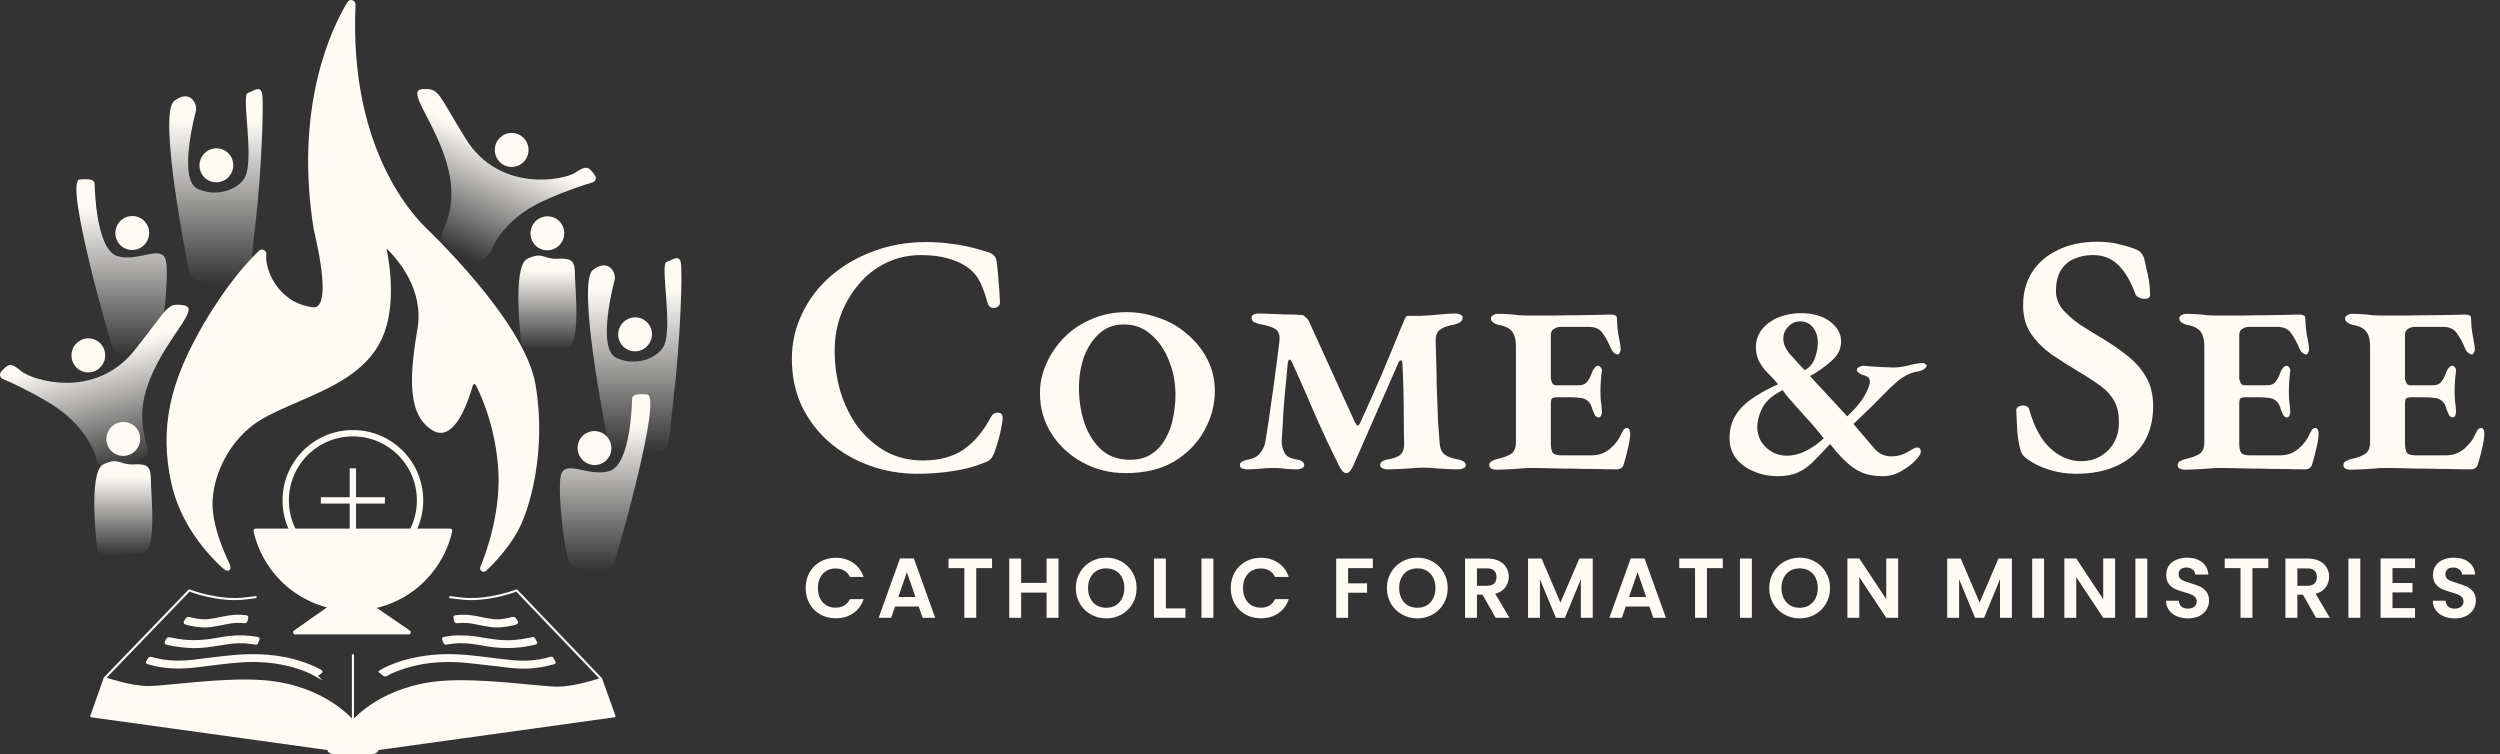 <svg width="1183" height="357" viewBox="0 0 1183 357" fill="none" xmlns="http://www.w3.org/2000/svg">
<rect x="0" y="0" width="1183" height="357" fill="#333333" stroke="none"/>
<path d="M433.983 224.196C426.21 224.196 418.707 222.902 411.474 220.315C404.35 217.727 398.034 214.062 392.529 209.318C387.023 204.574 382.651 198.861 379.413 192.176C376.282 185.492 374.717 178.053 374.717 169.859C374.717 162.205 376.336 155.035 379.575 148.351C382.813 141.559 387.293 135.683 393.015 130.724C398.844 125.657 405.591 121.722 413.256 118.919C420.92 116.008 429.233 114.552 438.193 114.552C442.187 114.552 445.749 114.768 448.88 115.199C452.011 115.523 455.033 116.008 457.948 116.655C460.863 117.302 463.993 118.164 467.34 119.242C468.743 119.673 469.769 120.266 470.416 121.021C471.172 121.776 471.604 122.908 471.712 124.417C472.036 127.22 472.305 130.131 472.521 133.15C472.845 136.168 473.061 139.511 473.169 143.176C473.169 144.146 472.737 144.847 471.874 145.278C471.118 145.71 470.254 145.818 469.283 145.602C468.311 145.278 467.663 144.524 467.34 143.338C466.368 139.78 465.235 136.6 463.939 133.797C462.644 130.994 460.755 128.676 458.272 126.843C455.789 124.902 452.604 123.393 448.718 122.315C444.94 121.237 440.676 120.698 435.926 120.698C429.88 120.698 424.321 121.937 419.247 124.417C414.173 126.897 409.855 130.293 406.293 134.605C402.73 138.81 399.924 143.607 397.872 148.998C395.929 154.388 394.958 159.995 394.958 165.816C394.958 172.609 395.875 179.131 397.711 185.384C399.654 191.637 402.406 197.189 405.969 202.041C409.639 206.892 414.065 210.774 419.247 213.685C424.429 216.488 430.258 217.889 436.735 217.889C444.508 217.889 450.931 216.164 456.005 212.714C461.078 209.156 465.343 204.089 468.797 197.513C469.553 196.004 470.686 195.249 472.197 195.249C473.709 195.249 474.464 196.111 474.464 197.836C474.464 198.914 474.249 200.424 473.817 202.364C473.493 204.197 473.007 206.246 472.359 208.51C471.712 210.666 471.064 212.66 470.416 214.493C469.769 215.895 469.175 216.865 468.635 217.404C468.095 217.943 467.07 218.482 465.559 219.021C461.456 220.746 456.598 222.04 450.985 222.902C445.479 223.765 439.812 224.196 433.983 224.196ZM532.591 223.873C525.25 223.873 518.503 222.202 512.35 218.859C506.197 215.517 501.285 210.989 497.614 205.275C493.944 199.561 492.109 193.147 492.109 186.031C492.109 181.18 493.134 176.49 495.185 171.962C497.236 167.326 500.097 163.175 503.768 159.51C507.438 155.844 511.756 152.987 516.722 150.939C521.688 148.782 527.085 147.704 532.915 147.704C538.312 147.704 543.494 148.621 548.46 150.453C553.534 152.178 558.014 154.766 561.9 158.216C565.894 161.558 569.025 165.493 571.292 170.021C573.667 174.549 574.854 179.562 574.854 185.061C574.854 191.637 573.181 197.89 569.834 203.82C566.596 209.749 561.846 214.601 555.585 218.374C549.431 222.04 541.767 223.873 532.591 223.873ZM534.696 217.566C538.798 217.566 542.199 216.649 544.897 214.817C547.704 212.984 549.917 210.558 551.536 207.539C553.264 204.521 554.451 201.232 555.099 197.675C555.855 194.009 556.232 190.397 556.232 186.84C556.232 181.126 555.207 175.735 553.156 170.668C551.213 165.601 548.406 161.504 544.735 158.377C541.173 155.143 536.855 153.526 531.781 153.526C527.247 153.526 523.415 154.928 520.284 157.731C517.154 160.534 514.725 164.199 512.997 168.727C511.378 173.255 510.569 178.161 510.569 183.444C510.569 189.697 511.486 195.411 513.321 200.585C515.157 205.76 517.855 209.911 521.418 213.038C524.98 216.056 529.406 217.566 534.696 217.566ZM637.076 223.873C635.888 223.873 634.755 222.741 633.675 220.477C629.681 212.499 625.957 204.574 622.502 196.704C619.156 188.834 615.485 180.479 611.491 171.638C610.951 170.56 610.52 170.075 610.196 170.183C609.872 170.183 609.602 170.668 609.386 171.638C609.17 174.334 608.846 177.783 608.414 181.988C607.983 186.085 607.605 190.505 607.281 195.249C607.065 199.885 606.795 204.359 606.471 208.671C606.471 210.504 606.903 212.337 607.767 214.17C608.63 215.895 610.52 216.973 613.434 217.404C614.406 217.512 615.269 217.781 616.025 218.213C616.781 218.644 617.159 219.291 617.159 220.153C617.159 220.8 616.781 221.285 616.025 221.609C615.377 221.932 614.73 222.094 614.082 222.094C612.031 222.094 610.466 222.04 609.386 221.932C608.307 221.824 607.335 221.716 606.471 221.609C605.716 221.501 604.582 221.447 603.071 221.447C601.452 221.447 599.94 221.501 598.537 221.609C597.133 221.716 595.73 221.824 594.327 221.932C592.923 222.04 591.412 222.094 589.793 222.094C589.145 222.094 588.443 221.932 587.688 221.609C587.04 221.285 586.716 220.8 586.716 220.153C586.716 219.291 587.094 218.698 587.85 218.374C588.713 217.943 589.523 217.674 590.278 217.566C592.869 217.134 594.866 216.11 596.27 214.493C597.673 212.768 598.537 210.774 598.861 208.51C599.293 206.03 599.778 202.957 600.318 199.292C600.858 195.626 601.398 191.799 601.937 187.81C602.585 183.713 603.125 179.778 603.557 176.005C604.096 172.231 604.528 168.889 604.852 165.978C605.284 163.067 605.5 161.019 605.5 159.833C605.5 157.785 604.69 156.329 603.071 155.467C601.559 154.604 599.239 153.903 596.108 153.364C595.136 153.149 594.219 152.825 593.355 152.394C592.599 151.855 592.222 151.208 592.222 150.453C592.222 149.699 592.545 149.16 593.193 148.836C593.949 148.513 594.651 148.351 595.298 148.351C597.457 148.351 599.185 148.405 600.48 148.513C601.883 148.513 603.287 148.567 604.69 148.675C606.201 148.782 608.253 148.836 610.843 148.836C612.787 148.836 614.028 148.89 614.568 148.998C615.215 148.998 615.917 149.052 616.673 149.16C617.321 149.699 617.806 150.13 618.13 150.453C618.562 150.669 618.94 151.1 619.264 151.747L641.124 199.777C641.664 200.747 642.096 201.286 642.419 201.394C642.851 201.394 643.283 200.909 643.715 199.939C647.601 191.422 651.002 183.767 653.916 176.975C656.831 170.075 659.638 163.283 662.337 156.599C662.984 155.197 663.632 153.688 664.28 152.071C664.927 150.346 665.467 149.483 665.899 149.483H671.566C674.805 149.375 677.936 149.16 680.958 148.836C684.089 148.513 686.68 148.351 688.731 148.351C689.487 148.351 690.242 148.513 690.998 148.836C691.754 149.16 692.131 149.699 692.131 150.453C692.131 151.208 691.754 151.855 690.998 152.394C690.242 152.933 689.379 153.31 688.407 153.526C685.276 154.065 682.955 154.874 681.444 155.952C680.041 156.922 679.339 158.701 679.339 161.288C679.447 165.385 679.555 169.105 679.663 172.447C679.771 175.681 679.825 178.754 679.825 181.665C679.933 184.576 680.041 187.486 680.149 190.397C680.257 193.2 680.365 196.219 680.473 199.453C680.688 202.58 680.958 206.138 681.282 210.127C681.498 212.391 682.308 214.062 683.711 215.14C685.222 216.218 687.274 216.973 689.864 217.404C690.728 217.512 691.538 217.781 692.293 218.213C693.157 218.644 693.589 219.291 693.589 220.153C693.589 220.8 693.211 221.285 692.455 221.609C691.7 221.932 690.998 222.094 690.35 222.094C688.515 222.094 686.626 222.04 684.683 221.932C682.74 221.824 680.85 221.716 679.015 221.609C677.288 221.393 675.507 221.285 673.672 221.285C671.728 221.285 669.785 221.393 667.842 221.609C665.899 221.716 663.956 221.824 662.013 221.932C660.178 222.04 658.234 222.094 656.183 222.094C655.644 222.094 654.996 221.932 654.24 221.609C653.485 221.285 653.107 220.8 653.107 220.153C653.107 219.291 653.485 218.644 654.24 218.213C654.996 217.781 655.805 217.512 656.669 217.404C659.368 216.973 661.311 216.272 662.498 215.302C663.794 214.224 664.442 212.553 664.442 210.288C664.334 205.976 664.28 201.771 664.28 197.675C664.28 193.578 664.226 189.427 664.118 185.222C664.01 181.018 663.848 176.651 663.632 172.123C663.524 170.937 663.254 170.398 662.822 170.506C662.391 170.506 661.959 171.045 661.527 172.123L640.314 220.477C639.775 221.663 639.235 222.525 638.695 223.064C638.263 223.603 637.723 223.873 637.076 223.873ZM707.783 222.255C707.136 222.255 706.434 222.094 705.678 221.77C705.031 221.339 704.707 220.8 704.707 220.153C704.707 219.291 705.085 218.644 705.84 218.213C706.704 217.781 707.514 217.458 708.269 217.242C710.86 216.703 713.019 215.949 714.746 214.978C716.474 213.9 717.337 212.067 717.337 209.48V163.714C717.337 160.803 716.743 158.539 715.556 156.922C714.369 155.305 712.156 154.227 708.917 153.688C708.053 153.472 707.244 153.095 706.488 152.556C705.84 152.017 705.516 151.37 705.516 150.615C705.516 149.968 705.84 149.483 706.488 149.16C707.244 148.728 707.945 148.513 708.593 148.513C710.428 148.513 712.156 148.567 713.775 148.675C715.394 148.782 717.013 148.944 718.633 149.16C720.252 149.267 721.817 149.321 723.329 149.321C727.107 149.321 730.993 149.321 734.987 149.321C738.982 149.214 742.814 149.16 746.484 149.16C750.155 149.052 753.393 148.998 756.2 148.998C759.115 148.89 761.274 148.836 762.677 148.836C763.109 148.836 763.595 148.944 764.134 149.16C764.782 149.375 765.106 149.807 765.106 150.453C765.214 154.011 765.538 157.084 766.078 159.671C766.617 162.151 766.887 164.091 766.887 165.493C766.887 165.924 766.725 166.409 766.401 166.948C766.186 167.488 765.916 167.757 765.592 167.757C765.16 167.757 764.62 167.541 763.973 167.11C763.325 166.679 762.785 165.978 762.353 165.008C761.058 161.881 759.708 159.402 758.305 157.569C757.01 155.628 754.797 154.658 751.666 154.658H738.388C737.416 154.658 736.391 154.981 735.311 155.628C734.34 156.167 733.854 157.138 733.854 158.539V178.754C733.854 179.508 734.07 180.317 734.502 181.18C734.933 181.934 735.473 182.312 736.121 182.312H747.132C748.859 182.312 750.155 181.772 751.018 180.694C751.99 179.508 752.853 177.783 753.609 175.519C753.933 174.873 754.311 174.334 754.743 173.902C755.174 173.363 755.66 173.094 756.2 173.094C756.74 173.094 757.172 173.363 757.495 173.902C757.927 174.334 758.089 174.926 757.981 175.681C757.765 177.298 757.603 178.915 757.495 180.533C757.387 182.15 757.333 183.659 757.333 185.061C757.333 186.678 757.387 188.187 757.495 189.589C757.711 190.883 757.873 192.446 757.981 194.279C758.089 195.033 757.981 195.788 757.657 196.543C757.441 197.189 757.064 197.513 756.524 197.513C755.66 197.513 755.013 197.082 754.581 196.219C754.149 195.249 753.825 194.494 753.609 193.955C753.069 191.799 752.26 190.343 751.18 189.589C750.209 188.834 749.129 188.403 747.942 188.295C746.43 188.079 744.649 187.972 742.598 187.972C740.655 187.972 738.874 187.972 737.254 187.972C735.959 187.972 735.041 188.133 734.502 188.457C734.07 188.78 733.854 189.589 733.854 190.883V209.48C733.854 211.96 734.178 213.577 734.825 214.331C735.473 215.086 736.877 215.463 739.036 215.463H753.285C756.632 215.463 759.547 214.385 762.029 212.229C764.512 210.073 766.294 207.647 767.373 204.952C767.589 204.521 767.859 204.035 768.183 203.496C768.614 202.85 769.154 202.526 769.802 202.526C770.45 202.526 770.881 202.85 771.097 203.496C771.313 204.035 771.421 204.628 771.421 205.275C771.313 207.539 770.935 209.911 770.288 212.391C769.748 214.87 769.1 217.296 768.345 219.668C768.237 220.315 767.859 220.908 767.211 221.447C766.563 221.878 765.862 222.094 765.106 222.094C762.083 222.094 758.845 222.04 755.39 221.932C751.936 221.932 748.427 221.878 744.865 221.77C741.411 221.77 737.902 221.716 734.34 221.609C730.885 221.501 727.593 221.447 724.462 221.447C722.627 221.447 720.738 221.555 718.795 221.77C716.959 221.878 715.124 221.986 713.289 222.094C711.454 222.202 709.619 222.255 707.783 222.255ZM841.255 225.328C837.152 225.328 833.374 224.573 829.92 223.064C826.465 221.663 823.658 219.614 821.499 216.919C819.448 214.224 818.423 211.043 818.423 207.378C818.423 203.281 819.34 199.723 821.175 196.704C823.011 193.686 825.494 191.098 828.624 188.942C831.863 186.678 835.425 184.629 839.311 182.797L841.416 181.826L838.826 178.915C837.746 177.73 836.559 176.49 835.263 175.196C834.076 173.794 833.05 172.231 832.187 170.506C831.323 168.673 830.891 166.625 830.891 164.361C830.891 161.127 831.863 158.27 833.806 155.79C835.857 153.31 838.502 151.424 841.74 150.13C845.087 148.836 848.541 148.189 852.104 148.189C857.825 148.189 862.413 149.483 865.868 152.071C869.322 154.658 871.103 157.731 871.211 161.288C871.211 164.631 870.078 167.434 867.811 169.698C865.544 171.962 862.467 174.334 858.581 176.813L856.476 177.945L874.126 197.028L876.231 194.925C879.146 192.015 881.305 189.211 882.708 186.516C884.112 183.821 884.813 181.934 884.813 180.856C884.813 179.455 884.435 178.592 883.68 178.269C882.924 177.837 882.061 177.514 881.089 177.298C880.549 177.083 880.009 176.759 879.47 176.328C878.93 175.897 878.66 175.466 878.66 175.034C878.66 174.495 878.984 174.064 879.632 173.741C880.387 173.309 881.143 173.094 881.899 173.094C882.438 173.094 883.626 173.202 885.461 173.417C887.404 173.525 889.401 173.633 891.452 173.741C893.503 173.848 895.015 173.902 895.986 173.902C898.037 173.902 900.412 173.579 903.111 172.932C905.81 172.177 908.077 171.8 909.912 171.8C910.236 171.8 910.614 171.962 911.046 172.285C911.477 172.501 911.693 172.716 911.693 172.932C911.693 173.471 911.262 174.064 910.398 174.711C909.642 175.25 908.833 175.573 907.969 175.681C905.81 176.005 903.813 176.651 901.978 177.622C900.25 178.592 898.847 179.562 897.768 180.533C897.12 181.072 896.04 182.042 894.529 183.444C893.126 184.845 891.506 186.462 889.671 188.295C887.944 190.128 886.163 191.907 884.327 193.632C882.492 195.357 880.927 196.866 879.632 198.16C878.336 199.453 877.473 200.262 877.041 200.585L879.632 203.658C882.438 207 884.921 209.911 887.08 212.391C889.239 214.763 891.83 215.949 894.853 215.949C896.688 215.949 898.415 215.679 900.035 215.14C901.654 214.493 903.219 213.685 904.73 212.714C905.054 212.499 905.432 212.283 905.864 212.067C906.296 211.852 906.728 211.744 907.159 211.744C908.347 211.744 908.941 212.445 908.941 213.846C908.941 214.709 908.077 216.056 906.35 217.889C904.623 219.722 902.409 221.393 899.711 222.902C897.012 224.52 894.151 225.328 891.128 225.328C886.163 225.328 882.114 224.412 878.984 222.579C875.853 220.854 872.453 217.835 868.782 213.523L866.03 210.127L865.22 210.935C862.629 213.738 860.2 216.272 857.933 218.536C855.774 220.692 853.399 222.363 850.808 223.549C848.217 224.735 845.033 225.328 841.255 225.328ZM845.465 215.625C848.379 215.625 851.186 214.978 853.885 213.685C856.692 212.391 859.39 210.612 861.981 208.348L862.953 207.378L861.172 205.114C859.013 202.418 856.53 199.561 853.723 196.543C850.916 193.524 848.109 190.343 845.303 187.001L843.522 184.576L841.578 185.708C837.908 187.756 835.317 190.29 833.806 193.308C832.295 196.327 831.539 199.292 831.539 202.203C831.539 204.574 832.133 206.785 833.32 208.833C834.615 210.881 836.343 212.553 838.502 213.846C840.661 215.032 842.982 215.625 845.465 215.625ZM854.047 175.196L855.666 174.064C857.285 172.77 858.419 170.991 859.067 168.727C859.822 166.463 860.2 164.253 860.2 162.097C860.2 159.294 859.444 156.922 857.933 154.981C856.422 153.041 854.371 152.071 851.78 152.071C849.621 152.071 847.786 152.879 846.274 154.496C844.763 156.006 843.953 157.785 843.845 159.833C843.845 161.234 844.061 162.474 844.493 163.552C844.925 164.631 845.627 165.816 846.598 167.11C847.678 168.296 849.081 169.859 850.808 171.8L854.047 175.196ZM982.431 224.196C977.897 224.196 973.633 223.549 969.639 222.255C965.645 221.07 961.975 219.237 958.628 216.757C958.196 216.326 957.71 215.841 957.171 215.302C956.739 214.655 956.415 214.008 956.199 213.361C955.443 210.881 954.904 207.809 954.58 204.143C954.364 200.37 954.202 197.028 954.094 194.117C954.094 193.362 954.418 192.823 955.066 192.5C955.713 192.068 956.469 191.853 957.333 191.853C958.088 191.853 958.682 192.015 959.114 192.338C959.654 192.554 960.031 193.039 960.247 193.793C962.514 201.987 965.861 208.132 970.287 212.229C974.713 216.218 979.517 218.213 984.698 218.213C988.369 218.213 991.499 217.404 994.09 215.787C996.789 214.17 998.894 212.013 1000.41 209.318C1001.92 206.515 1002.67 203.389 1002.67 199.939C1002.67 195.842 1001.97 192.5 1000.57 189.912C999.164 187.325 997.113 185.007 994.414 182.958C991.715 180.91 988.369 178.7 984.375 176.328C980.057 173.741 975.792 171.045 971.582 168.242C967.48 165.439 964.08 162.151 961.381 158.377C958.682 154.604 957.333 149.968 957.333 144.47C957.333 138.648 958.682 133.527 961.381 129.107C964.188 124.579 968.236 121.021 973.525 118.434C978.815 115.738 985.184 114.391 992.633 114.391C996.519 114.391 1000.03 114.822 1003.16 115.684C1006.4 116.439 1008.99 117.248 1010.93 118.11C1011.9 118.434 1012.66 118.973 1013.2 119.727C1013.85 120.482 1014.33 121.398 1014.66 122.476C1015.19 124.74 1015.79 127.382 1016.44 130.401C1017.08 133.419 1017.41 136.492 1017.41 139.618C1017.41 140.804 1016.54 141.397 1014.82 141.397C1013.85 141.397 1012.93 141.182 1012.06 140.75C1011.2 140.319 1010.66 139.78 1010.45 139.133C1008.29 133.096 1005.59 128.514 1002.35 125.387C999.218 122.261 995.224 120.698 990.366 120.698C987.127 120.698 984.159 121.291 981.46 122.476C978.869 123.555 976.764 125.387 975.145 127.975C973.633 130.454 972.878 133.743 972.878 137.84C972.878 140.75 973.849 143.5 975.792 146.087C977.844 148.567 980.542 150.992 983.889 153.364C987.343 155.628 991.176 158 995.386 160.48C999.812 163.175 1003.81 165.978 1007.37 168.889C1010.93 171.8 1013.74 175.142 1015.79 178.915C1017.84 182.581 1018.87 187.001 1018.87 192.176C1018.87 198.968 1017.35 204.79 1014.33 209.642C1011.31 214.385 1007.04 217.997 1001.54 220.477C996.141 222.956 989.772 224.196 982.431 224.196ZM1033.54 222.255C1032.89 222.255 1032.19 222.094 1031.43 221.77C1030.78 221.339 1030.46 220.8 1030.46 220.153C1030.46 219.291 1030.84 218.644 1031.59 218.213C1032.46 217.781 1033.27 217.458 1034.02 217.242C1036.61 216.703 1038.77 215.949 1040.5 214.978C1042.23 213.9 1043.09 212.067 1043.09 209.48V163.714C1043.09 160.803 1042.5 158.539 1041.31 156.922C1040.12 155.305 1037.91 154.227 1034.67 153.688C1033.81 153.472 1033 153.095 1032.24 152.556C1031.59 152.017 1031.27 151.37 1031.27 150.615C1031.27 149.968 1031.59 149.483 1032.24 149.16C1033 148.728 1033.7 148.513 1034.35 148.513C1036.18 148.513 1037.91 148.567 1039.53 148.675C1041.15 148.782 1042.77 148.944 1044.39 149.16C1046.01 149.267 1047.57 149.321 1049.08 149.321C1052.86 149.321 1056.75 149.321 1060.74 149.321C1064.74 149.214 1068.57 149.16 1072.24 149.16C1075.91 149.052 1079.15 148.998 1081.95 148.998C1084.87 148.89 1087.03 148.836 1088.43 148.836C1088.86 148.836 1089.35 148.944 1089.89 149.16C1090.54 149.375 1090.86 149.807 1090.86 150.453C1090.97 154.011 1091.29 157.084 1091.83 159.671C1092.37 162.151 1092.64 164.091 1092.64 165.493C1092.64 165.924 1092.48 166.409 1092.16 166.948C1091.94 167.488 1091.67 167.757 1091.35 167.757C1090.91 167.757 1090.37 167.541 1089.73 167.11C1089.08 166.679 1088.54 165.978 1088.11 165.008C1086.81 161.881 1085.46 159.402 1084.06 157.569C1082.76 155.628 1080.55 154.658 1077.42 154.658H1064.14C1063.17 154.658 1062.14 154.981 1061.06 155.628C1060.09 156.167 1059.61 157.138 1059.61 158.539V178.754C1059.61 179.508 1059.82 180.317 1060.26 181.18C1060.69 181.934 1061.23 182.312 1061.87 182.312H1072.89C1074.61 182.312 1075.91 181.772 1076.77 180.694C1077.74 179.508 1078.61 177.783 1079.36 175.519C1079.69 174.873 1080.06 174.334 1080.5 173.902C1080.93 173.363 1081.41 173.094 1081.95 173.094C1082.49 173.094 1082.93 173.363 1083.25 173.902C1083.68 174.334 1083.84 174.926 1083.73 175.681C1083.52 177.298 1083.36 178.915 1083.25 180.533C1083.14 182.15 1083.09 183.659 1083.09 185.061C1083.09 186.678 1083.14 188.187 1083.25 189.589C1083.46 190.883 1083.63 192.446 1083.73 194.279C1083.84 195.033 1083.73 195.788 1083.41 196.543C1083.2 197.189 1082.82 197.513 1082.28 197.513C1081.41 197.513 1080.77 197.082 1080.33 196.219C1079.9 195.249 1079.58 194.494 1079.36 193.955C1078.82 191.799 1078.01 190.343 1076.93 189.589C1075.96 188.834 1074.88 188.403 1073.7 188.295C1072.18 188.079 1070.4 187.972 1068.35 187.972C1066.41 187.972 1064.63 187.972 1063.01 187.972C1061.71 187.972 1060.79 188.133 1060.26 188.457C1059.82 188.78 1059.61 189.589 1059.61 190.883V209.48C1059.61 211.96 1059.93 213.577 1060.58 214.331C1061.23 215.086 1062.63 215.463 1064.79 215.463H1079.04C1082.39 215.463 1085.3 214.385 1087.78 212.229C1090.27 210.073 1092.05 207.647 1093.13 204.952C1093.34 204.521 1093.61 204.035 1093.94 203.496C1094.37 202.85 1094.91 202.526 1095.56 202.526C1096.2 202.526 1096.64 202.85 1096.85 203.496C1097.07 204.035 1097.17 204.628 1097.17 205.275C1097.07 207.539 1096.69 209.911 1096.04 212.391C1095.5 214.87 1094.85 217.296 1094.1 219.668C1093.99 220.315 1093.61 220.908 1092.96 221.447C1092.32 221.878 1091.62 222.094 1090.86 222.094C1087.84 222.094 1084.6 222.04 1081.14 221.932C1077.69 221.932 1074.18 221.878 1070.62 221.77C1067.16 221.77 1063.66 221.716 1060.09 221.609C1056.64 221.501 1053.35 221.447 1050.22 221.447C1048.38 221.447 1046.49 221.555 1044.55 221.77C1042.71 221.878 1040.88 221.986 1039.04 222.094C1037.21 222.202 1035.37 222.255 1033.54 222.255ZM1111.97 222.255C1111.32 222.255 1110.62 222.094 1109.87 221.77C1109.22 221.339 1108.89 220.8 1108.89 220.153C1108.89 219.291 1109.27 218.644 1110.03 218.213C1110.89 217.781 1111.7 217.458 1112.46 217.242C1115.05 216.703 1117.21 215.949 1118.93 214.978C1120.66 213.9 1121.52 212.067 1121.52 209.48V163.714C1121.52 160.803 1120.93 158.539 1119.74 156.922C1118.56 155.305 1116.34 154.227 1113.1 153.688C1112.24 153.472 1111.43 153.095 1110.68 152.556C1110.03 152.017 1109.7 151.37 1109.7 150.615C1109.7 149.968 1110.03 149.483 1110.68 149.16C1111.43 148.728 1112.13 148.513 1112.78 148.513C1114.62 148.513 1116.34 148.567 1117.96 148.675C1119.58 148.782 1121.2 148.944 1122.82 149.16C1124.44 149.267 1126 149.321 1127.52 149.321C1131.29 149.321 1135.18 149.321 1139.18 149.321C1143.17 149.214 1147 149.16 1150.67 149.16C1154.34 149.052 1157.58 148.998 1160.39 148.998C1163.3 148.89 1165.46 148.836 1166.86 148.836C1167.3 148.836 1167.78 148.944 1168.32 149.16C1168.97 149.375 1169.29 149.807 1169.29 150.453C1169.4 154.011 1169.73 157.084 1170.27 159.671C1170.81 162.151 1171.07 164.091 1171.07 165.493C1171.07 165.924 1170.91 166.409 1170.59 166.948C1170.37 167.488 1170.1 167.757 1169.78 167.757C1169.35 167.757 1168.81 167.541 1168.16 167.11C1167.51 166.679 1166.97 165.978 1166.54 165.008C1165.25 161.881 1163.9 159.402 1162.49 157.569C1161.2 155.628 1158.98 154.658 1155.85 154.658H1142.58C1141.6 154.658 1140.58 154.981 1139.5 155.628C1138.53 156.167 1138.04 157.138 1138.04 158.539V178.754C1138.04 179.508 1138.26 180.317 1138.69 181.18C1139.12 181.934 1139.66 182.312 1140.31 182.312H1151.32C1153.05 182.312 1154.34 181.772 1155.21 180.694C1156.18 179.508 1157.04 177.783 1157.8 175.519C1158.12 174.873 1158.5 174.334 1158.93 173.902C1159.36 173.363 1159.85 173.094 1160.39 173.094C1160.93 173.094 1161.36 173.363 1161.68 173.902C1162.11 174.334 1162.28 174.926 1162.17 175.681C1161.95 177.298 1161.79 178.915 1161.68 180.533C1161.58 182.15 1161.52 183.659 1161.52 185.061C1161.52 186.678 1161.58 188.187 1161.68 189.589C1161.9 190.883 1162.06 192.446 1162.17 194.279C1162.28 195.033 1162.17 195.788 1161.85 196.543C1161.63 197.189 1161.25 197.513 1160.71 197.513C1159.85 197.513 1159.2 197.082 1158.77 196.219C1158.34 195.249 1158.01 194.494 1157.8 193.955C1157.26 191.799 1156.45 190.343 1155.37 189.589C1154.4 188.834 1153.32 188.403 1152.13 188.295C1150.62 188.079 1148.84 187.972 1146.79 187.972C1144.84 187.972 1143.06 187.972 1141.44 187.972C1140.15 187.972 1139.23 188.133 1138.69 188.457C1138.26 188.78 1138.04 189.589 1138.04 190.883V209.48C1138.04 211.96 1138.37 213.577 1139.01 214.331C1139.66 215.086 1141.06 215.463 1143.22 215.463H1157.47C1160.82 215.463 1163.73 214.385 1166.22 212.229C1168.7 210.073 1170.48 207.647 1171.56 204.952C1171.78 204.521 1172.05 204.035 1172.37 203.496C1172.8 202.85 1173.34 202.526 1173.99 202.526C1174.64 202.526 1175.07 202.85 1175.29 203.496C1175.5 204.035 1175.61 204.628 1175.61 205.275C1175.5 207.539 1175.12 209.911 1174.48 212.391C1173.94 214.87 1173.29 217.296 1172.53 219.668C1172.42 220.315 1172.05 220.908 1171.4 221.447C1170.75 221.878 1170.05 222.094 1169.29 222.094C1166.27 222.094 1163.03 222.04 1159.58 221.932C1156.12 221.932 1152.62 221.878 1149.05 221.77C1145.6 221.77 1142.09 221.716 1138.53 221.609C1135.07 221.501 1131.78 221.447 1128.65 221.447C1126.81 221.447 1124.93 221.555 1122.98 221.77C1121.15 221.878 1119.31 221.986 1117.48 222.094C1115.64 222.202 1113.81 222.255 1111.97 222.255Z" fill="#FEFBF7"/>
<path d="M381.226 278.275C381.226 275.516 381.843 273.051 383.076 270.881C384.337 268.684 386.041 266.983 388.187 265.777C390.359 264.545 392.787 263.929 395.469 263.929C398.608 263.929 401.357 264.733 403.718 266.34C406.078 267.947 407.728 270.171 408.667 273.01H402.189C401.545 271.671 400.633 270.666 399.453 269.997C398.299 269.327 396.958 268.992 395.429 268.992C393.793 268.992 392.331 269.38 391.043 270.157C389.783 270.907 388.79 271.979 388.066 273.372C387.368 274.765 387.02 276.4 387.02 278.275C387.02 280.123 387.368 281.757 388.066 283.177C388.79 284.57 389.783 285.655 391.043 286.432C392.331 287.182 393.793 287.557 395.429 287.557C396.958 287.557 398.299 287.222 399.453 286.552C400.633 285.856 401.545 284.838 402.189 283.498H408.667C407.728 286.365 406.078 288.602 403.718 290.209C401.384 291.79 398.635 292.58 395.469 292.58C392.787 292.58 390.359 291.977 388.187 290.772C386.041 289.54 384.337 287.838 383.076 285.668C381.843 283.499 381.226 281.034 381.226 278.275ZM434.723 286.995H423.538L421.687 292.339H415.772L425.871 264.25H432.43L442.529 292.339H436.574L434.723 286.995ZM433.194 282.494L429.131 270.76L425.067 282.494H433.194ZM469.441 264.291V268.831H461.956V292.339H456.323V268.831H448.839V264.291H469.441ZM500.872 264.291V292.339H495.238V280.404H483.208V292.339H477.574V264.291H483.208V275.823H495.238V264.291H500.872ZM523.477 292.62C520.848 292.62 518.433 292.004 516.234 290.772C514.034 289.54 512.291 287.838 511.003 285.668C509.716 283.472 509.072 280.993 509.072 278.234C509.072 275.502 509.716 273.051 511.003 270.881C512.291 268.684 514.034 266.969 516.234 265.737C518.433 264.505 520.848 263.889 523.477 263.889C526.132 263.889 528.547 264.505 530.719 265.737C532.919 266.969 534.649 268.684 535.91 270.881C537.197 273.051 537.841 275.502 537.841 278.234C537.841 280.993 537.197 283.472 535.91 285.668C534.649 287.838 532.919 289.54 530.719 290.772C528.519 292.004 526.105 292.62 523.477 292.62ZM523.477 287.597C525.167 287.597 526.655 287.222 527.943 286.472C529.231 285.695 530.236 284.597 530.961 283.177C531.685 281.757 532.047 280.109 532.047 278.234C532.047 276.359 531.685 274.725 530.961 273.332C530.236 271.912 529.231 270.827 527.943 270.077C526.655 269.327 525.167 268.952 523.477 268.952C521.787 268.952 520.284 269.327 518.97 270.077C517.683 270.827 516.677 271.912 515.952 273.332C515.228 274.725 514.866 276.359 514.866 278.234C514.866 280.109 515.228 281.757 515.952 283.177C516.677 284.597 517.683 285.695 518.97 286.472C520.284 287.222 521.787 287.597 523.477 287.597ZM551.689 287.879H560.943V292.339H546.055V264.291H551.689V287.879ZM574.18 264.291V292.339H568.547V264.291H574.18ZM582.401 278.275C582.401 275.516 583.018 273.051 584.252 270.881C585.513 268.684 587.217 266.983 589.362 265.777C591.535 264.545 593.963 263.929 596.645 263.929C599.783 263.929 602.533 264.733 604.893 266.34C607.254 267.947 608.904 270.171 609.842 273.01H603.364C602.72 271.671 601.809 270.666 600.628 269.997C599.475 269.327 598.133 268.992 596.604 268.992C594.969 268.992 593.506 269.38 592.219 270.157C590.959 270.907 589.965 271.979 589.241 273.372C588.544 274.765 588.195 276.4 588.195 278.275C588.195 280.123 588.544 281.757 589.241 283.177C589.965 284.57 590.959 285.655 592.219 286.432C593.506 287.182 594.969 287.557 596.604 287.557C598.133 287.557 599.475 287.222 600.628 286.552C601.809 285.856 602.72 284.838 603.364 283.498H609.842C608.904 286.365 607.254 288.602 604.893 290.209C602.56 291.79 599.811 292.58 596.645 292.58C593.963 292.58 591.535 291.977 589.362 290.772C587.217 289.54 585.513 287.838 584.252 285.668C583.018 283.499 582.401 281.034 582.401 278.275ZM649.632 264.291V268.831H637.923V276.024H646.895V280.485H637.923V292.339H632.29V264.291H649.632ZM670.686 292.62C668.057 292.62 665.643 292.004 663.444 290.772C661.244 289.54 659.5 287.838 658.213 285.668C656.925 283.472 656.281 280.993 656.281 278.234C656.281 275.502 656.925 273.051 658.213 270.881C659.5 268.684 661.244 266.969 663.444 265.737C665.643 264.505 668.057 263.889 670.686 263.889C673.342 263.889 675.756 264.505 677.929 265.737C680.128 266.969 681.858 268.684 683.119 270.881C684.407 273.051 685.051 275.502 685.051 278.234C685.051 280.993 684.407 283.472 683.119 285.668C681.858 287.838 680.128 289.54 677.929 290.772C675.73 292.004 673.315 292.62 670.686 292.62ZM670.686 287.597C672.376 287.597 673.865 287.222 675.152 286.472C676.44 285.695 677.446 284.597 678.17 283.177C678.894 281.757 679.257 280.109 679.257 278.234C679.257 276.359 678.894 274.725 678.17 273.332C677.446 271.912 676.44 270.827 675.152 270.077C673.865 269.327 672.376 268.952 670.686 268.952C668.996 268.952 667.494 269.327 666.18 270.077C664.892 270.827 663.886 271.912 663.162 273.332C662.438 274.725 662.075 276.359 662.075 278.234C662.075 280.109 662.438 281.757 663.162 283.177C663.886 284.597 664.892 285.695 666.18 286.472C667.494 287.222 668.996 287.597 670.686 287.597ZM707.75 292.339L701.554 281.409H698.898V292.339H693.265V264.291H703.807C705.98 264.291 707.831 264.679 709.36 265.456C710.889 266.206 712.029 267.238 712.78 268.55C713.558 269.836 713.947 271.283 713.947 272.89C713.947 274.738 713.411 276.412 712.337 277.913C711.264 279.386 709.669 280.404 707.549 280.967L714.268 292.339H707.75ZM698.898 277.19H703.606C705.135 277.19 706.275 276.828 707.026 276.105C707.778 275.355 708.152 274.323 708.152 273.01C708.152 271.725 707.778 270.734 707.026 270.037C706.275 269.314 705.135 268.952 703.606 268.952H698.898V277.19ZM753.686 264.291V292.339H748.053V274.095L740.528 292.339H736.263L728.699 274.095V292.339H723.066V264.291H729.463L738.396 285.146L747.328 264.291H753.686ZM780.5 286.995H769.314L767.463 292.339H761.549L771.648 264.25H778.207L788.306 292.339H782.351L780.5 286.995ZM778.971 282.494L774.907 270.76L770.843 282.494H778.971ZM815.216 264.291V268.831H807.732V292.339H802.099V268.831H794.615V264.291H815.216ZM828.984 264.291V292.339H823.351V264.291H828.984ZM851.61 292.62C848.981 292.62 846.567 292.004 844.367 290.772C842.167 289.54 840.424 287.838 839.137 285.668C837.849 283.472 837.205 280.993 837.205 278.234C837.205 275.502 837.849 273.051 839.137 270.881C840.424 268.684 842.167 266.969 844.367 265.737C846.567 264.505 848.981 263.889 851.61 263.889C854.266 263.889 856.68 264.505 858.853 265.737C861.052 266.969 862.782 268.684 864.043 270.881C865.331 273.051 865.975 275.502 865.975 278.234C865.975 280.993 865.331 283.472 864.043 285.668C862.782 287.838 861.052 289.54 858.853 290.772C856.652 292.004 854.238 292.62 851.61 292.62ZM851.61 287.597C853.3 287.597 854.789 287.222 856.076 286.472C857.364 285.695 858.37 284.597 859.094 283.177C859.818 281.757 860.18 280.109 860.18 278.234C860.18 276.359 859.818 274.725 859.094 273.332C858.37 271.912 857.364 270.827 856.076 270.077C854.789 269.327 853.3 268.952 851.61 268.952C849.92 268.952 848.418 269.327 847.104 270.077C845.816 270.827 844.81 271.912 844.086 273.332C843.362 274.725 842.999 276.359 842.999 278.234C842.999 280.109 843.362 281.757 844.086 283.177C844.81 284.597 845.816 285.695 847.104 286.472C848.418 287.222 849.92 287.597 851.61 287.597ZM898.21 292.339H892.577L879.822 273.091V292.339H874.189V264.25H879.822L892.577 283.539V264.25H898.21V292.339ZM952.032 264.291V292.339H946.399V274.095L938.875 292.339H934.61L927.045 274.095V292.339H921.412V264.291H927.81L936.742 285.146L945.675 264.291H952.032ZM967.258 264.291V292.339H961.625V264.291H967.258ZM1000.87 292.339H995.236L982.481 273.091V292.339H976.847V264.25H982.481L995.236 283.539V264.25H1000.87V292.339ZM1016.09 264.291V292.339H1010.46V264.291H1016.09ZM1035.38 292.62C1033.42 292.62 1031.65 292.285 1030.07 291.616C1028.51 290.946 1027.28 289.982 1026.37 288.722C1025.45 287.463 1024.98 285.976 1024.96 284.262H1030.99C1031.07 285.414 1031.48 286.325 1032.2 286.995C1032.95 287.664 1033.97 287.999 1035.26 287.999C1036.57 287.999 1037.6 287.691 1038.36 287.075C1039.11 286.432 1039.48 285.602 1039.48 284.583C1039.48 283.753 1039.23 283.07 1038.72 282.534C1038.21 281.998 1037.56 281.583 1036.79 281.288C1036.04 280.967 1034.99 280.619 1033.65 280.244C1031.82 279.707 1030.34 279.185 1029.18 278.676C1028.06 278.14 1027.08 277.35 1026.25 276.306C1025.44 275.234 1025.04 273.814 1025.04 272.046C1025.04 270.385 1025.45 268.938 1026.29 267.706C1027.12 266.474 1028.28 265.536 1029.79 264.893C1031.29 264.224 1033.01 263.889 1034.94 263.889C1037.83 263.889 1040.18 264.598 1041.98 266.018C1043.8 267.411 1044.81 269.367 1045 271.885H1038.8C1038.75 270.921 1038.33 270.131 1037.55 269.514C1036.8 268.872 1035.79 268.55 1034.53 268.55C1033.43 268.55 1032.55 268.831 1031.88 269.394C1031.23 269.956 1030.91 270.774 1030.91 271.845C1030.91 272.595 1031.15 273.225 1031.64 273.734C1032.15 274.216 1032.76 274.618 1033.49 274.939C1034.24 275.234 1035.28 275.582 1036.63 275.984C1038.45 276.52 1039.94 277.055 1041.09 277.591C1042.25 278.128 1043.24 278.931 1044.07 280.002C1044.9 281.074 1045.32 282.48 1045.32 284.222C1045.32 285.722 1044.93 287.115 1044.15 288.401C1043.37 289.687 1042.23 290.718 1040.73 291.495C1039.23 292.245 1037.44 292.62 1035.38 292.62ZM1073.34 264.291V268.831H1065.85V292.339H1060.22V268.831H1052.74V264.291H1073.34ZM1095.96 292.339L1089.76 281.409H1087.1V292.339H1081.47V264.291H1092.01C1094.19 264.291 1096.04 264.679 1097.57 265.456C1099.09 266.206 1100.23 267.238 1100.99 268.55C1101.76 269.836 1102.15 271.283 1102.15 272.89C1102.15 274.738 1101.62 276.412 1100.54 277.913C1099.47 279.386 1097.87 280.404 1095.75 280.967L1102.47 292.339H1095.96ZM1087.1 277.19H1091.81C1093.34 277.19 1094.48 276.828 1095.23 276.105C1095.98 275.355 1096.36 274.323 1096.36 273.01C1096.36 271.725 1095.98 270.734 1095.23 270.037C1094.48 269.314 1093.34 268.952 1091.81 268.952H1087.1V277.19ZM1116.9 264.291V292.339H1111.27V264.291H1116.9ZM1132.13 268.831V275.864H1141.58V280.324H1132.13V287.758H1142.79V292.339H1126.49V264.25H1142.79V268.831H1132.13ZM1161.63 292.62C1159.67 292.62 1157.9 292.285 1156.32 291.616C1154.76 290.946 1153.53 289.982 1152.62 288.722C1151.7 287.463 1151.24 285.976 1151.21 284.262H1157.24C1157.32 285.414 1157.73 286.325 1158.45 286.995C1159.2 287.664 1160.22 287.999 1161.51 287.999C1162.82 287.999 1163.86 287.691 1164.61 287.075C1165.36 286.432 1165.73 285.602 1165.73 284.583C1165.73 283.753 1165.48 283.07 1164.97 282.534C1164.46 281.998 1163.82 281.583 1163.04 281.288C1162.29 280.967 1161.24 280.619 1159.9 280.244C1158.08 279.707 1156.59 279.185 1155.43 278.676C1154.31 278.14 1153.33 277.35 1152.5 276.306C1151.69 275.234 1151.29 273.814 1151.29 272.046C1151.29 270.385 1151.7 268.938 1152.54 267.706C1153.37 266.474 1154.53 265.536 1156.04 264.893C1157.54 264.224 1159.26 263.889 1161.19 263.889C1164.08 263.889 1166.43 264.598 1168.23 266.018C1170.05 267.411 1171.06 269.367 1171.25 271.885H1165.05C1165 270.921 1164.58 270.131 1163.8 269.514C1163.05 268.872 1162.05 268.55 1160.78 268.55C1159.68 268.55 1158.8 268.831 1158.13 269.394C1157.48 269.956 1157.16 270.774 1157.16 271.845C1157.16 272.595 1157.4 273.225 1157.89 273.734C1158.4 274.216 1159.01 274.618 1159.74 274.939C1160.49 275.234 1161.54 275.582 1162.88 275.984C1164.7 276.52 1166.19 277.055 1167.34 277.591C1168.5 278.128 1169.49 278.931 1170.32 280.002C1171.15 281.074 1171.57 282.48 1171.57 284.222C1171.57 285.722 1171.18 287.115 1170.4 288.401C1169.62 289.687 1168.48 290.718 1166.98 291.495C1165.48 292.245 1163.69 292.62 1161.63 292.62Z" fill="#FEFBF7"/>
<path d="M166.984 268.58C184.541 268.58 198.774 254.347 198.774 236.79C198.774 219.233 184.541 205 166.984 205C149.427 205 135.194 219.233 135.194 236.79C135.194 254.347 149.427 268.58 166.984 268.58Z" stroke="#FEFBF7" stroke-width="3" stroke-miterlimit="10"/>
<path d="M151.824 236.789H182.144" stroke="#FEFBF7" stroke-width="3" stroke-miterlimit="10"/>
<path d="M166.984 251.949V221.629" stroke="#FEFBF7" stroke-width="3" stroke-miterlimit="10"/>
<path d="M139.704 299.709C139.484 299.709 139.294 299.569 139.224 299.359C139.154 299.149 139.234 298.929 139.414 298.799L165.934 280.149C166.024 280.089 166.124 280.059 166.224 280.059C166.324 280.059 166.424 280.089 166.504 280.149L193.654 298.799C193.834 298.919 193.914 299.149 193.844 299.359C193.784 299.569 193.584 299.709 193.364 299.709H139.684H139.704Z" fill="#FEFBF7"/>
<path d="M166.225 280.559L193.375 299.209H139.695L166.215 280.559M166.215 279.559C166.015 279.559 165.815 279.619 165.635 279.739L139.115 298.389C138.755 298.639 138.605 299.089 138.735 299.509C138.865 299.929 139.255 300.209 139.685 300.209H193.365C193.805 300.209 194.195 299.919 194.325 299.509C194.455 299.099 194.295 298.639 193.935 298.389L166.785 279.739C166.615 279.619 166.415 279.559 166.215 279.559Z" fill="#FEFBF7"/>
<path d="M166.994 288.518C144.844 288.518 125.274 272.848 120.464 251.258C120.434 251.108 120.464 250.958 120.564 250.838C120.654 250.718 120.804 250.648 120.954 250.648H213.024C213.174 250.648 213.314 250.718 213.414 250.838C213.514 250.958 213.544 251.108 213.514 251.258C208.704 272.848 189.144 288.518 166.994 288.518Z" fill="#FEFBF7"/>
<path d="M213.024 251.148C208.324 272.248 189.504 288.018 166.994 288.018C144.484 288.018 125.654 272.248 120.954 251.148H213.024ZM213.024 250.148H120.954C120.654 250.148 120.364 250.288 120.174 250.518C119.984 250.758 119.914 251.068 119.974 251.358C122.314 261.878 128.244 271.438 136.664 278.268C145.204 285.198 155.974 289.018 166.994 289.018C178.014 289.018 188.784 285.198 197.314 278.268C205.724 271.438 211.654 261.878 213.994 251.358C214.064 251.058 213.994 250.748 213.794 250.518C213.604 250.278 213.314 250.148 213.014 250.148H213.024Z" fill="#FEFBF7"/>
<path d="M228.875 270.08C228.485 270.08 228.115 269.88 227.895 269.55C227.675 269.22 227.635 268.82 227.795 268.45C230.915 260.85 237.985 240.93 236.155 220.13C234.515 201.56 228.825 188.24 225.585 181.95C225.365 181.53 224.955 181.28 224.485 181.28C224.055 181.28 223.485 181.51 223.295 182.17C220.925 190.44 215.875 204.32 208.565 204.33C207.475 204.33 206.365 204.02 205.275 203.39C193.635 196.76 193.965 179.51 198.045 155.67C201.235 137.06 188.845 122.67 183.375 117.34C182.765 116.74 182.465 116.73 182.435 116.73C182.435 116.73 182.235 116.98 182.435 117.95C184.195 126.53 187.355 148.09 178.705 163.03C170.815 176.66 155.685 183.24 141.045 189.6C135.535 192 129.825 194.47 124.745 197.26C107.155 206.91 98.485 227.84 100.265 242.5C101.345 251.38 104.975 260.32 107.835 266.26C108.765 268.2 108.605 268.86 108.405 269.18C108.245 269.43 107.985 269.57 107.675 269.57C107.135 269.57 106.375 269.12 105.385 268.2C98.235 261.6 85.605 247.61 81.445 228.08C76.065 202.81 80.565 181.12 96.995 153.18C108.095 134.31 117.975 123.69 122.885 119.04C123.175 118.76 123.555 118.61 123.945 118.61C124.395 118.61 124.825 118.81 125.125 119.15C125.435 119.5 125.575 119.96 125.515 120.44C125.095 123.76 126.325 129.52 130.005 134.9C132.975 139.24 138.485 144.67 147.935 145.88C148.145 145.91 148.345 145.92 148.545 145.92C149.655 145.92 150.545 145.49 151.245 144.61C153.405 141.9 154.795 133.63 149.215 109.67C148.975 108.65 148.895 108.29 148.885 108.15C144.875 82.751 145.535 58.681 150.855 36.59C155.165 18.671 161.465 6.75 164.845 1.24C165.135 0.76 165.615 0.48 166.155 0.48C166.585 0.48 167.005 0.66 167.295 0.97C167.605 1.29 167.755 1.72 167.735 2.18C166.975 18.71 167.165 75.231 201.385 108.34C201.845 108.77 247.775 152.39 252.895 181.95C258.275 213.01 250.255 241.52 243.945 252.19C239.115 260.35 232.925 266.69 229.665 269.73C229.445 269.94 229.165 270.05 228.875 270.05V270.08Z" fill="#FEFBF7"/>
<path d="M166.155 1C166.715 1 167.275 1.46 167.235 2.18C166.515 17.82 166.445 75.26 201.045 108.72C201.045 108.72 247.265 152.32 252.405 182.06C257.555 211.79 250.365 240.38 243.515 251.96C238.735 260.05 232.585 266.34 229.325 269.39C229.185 269.52 229.025 269.58 228.875 269.58C228.445 269.58 228.045 269.14 228.255 268.64C231.225 261.41 238.505 241.15 236.645 220.09C234.995 201.34 229.205 187.9 226.015 181.72C225.685 181.08 225.075 180.78 224.475 180.78C223.755 180.78 223.045 181.21 222.805 182.04C220.715 189.34 215.675 203.83 208.555 203.83C207.575 203.83 206.565 203.56 205.515 202.96C194.205 196.52 194.415 179.8 198.535 155.76C201.765 136.92 189.275 122.39 183.725 116.99C183.205 116.48 182.765 116.24 182.435 116.24C181.915 116.24 181.705 116.88 181.945 118.06C183.635 126.3 186.875 147.92 178.275 162.79C167.455 181.49 142.815 186.79 124.515 196.83C106.215 206.87 98.045 228.24 99.785 242.57C100.895 251.75 104.765 261.01 107.405 266.48C108.215 268.17 108.275 269.07 107.695 269.07C107.315 269.07 106.645 268.67 105.735 267.83C98.985 261.6 86.125 247.58 81.945 227.98C76.185 200.96 82.335 179.11 97.435 153.44C108.735 134.23 118.855 123.56 123.235 119.41C123.455 119.2 123.705 119.11 123.955 119.11C124.555 119.11 125.115 119.64 125.025 120.38C124.145 127.43 130.475 144.15 147.875 146.39C148.105 146.42 148.335 146.43 148.545 146.43C159.425 146.43 149.485 109.21 149.385 108.11C149.385 108.09 149.385 108.08 149.385 108.06C140.065 49.05 158.655 12.34 165.285 1.52C165.505 1.16 165.835 1 166.165 1M166.165 0C165.455 0 164.805 0.37 164.425 1C161.035 6.53 154.705 18.5 150.375 36.49C145.045 58.65 144.375 82.78 148.395 108.22C148.415 108.39 148.475 108.69 148.735 109.79C154.275 133.56 152.945 141.68 150.855 144.31C150.245 145.08 149.515 145.44 148.545 145.44C148.375 145.44 148.185 145.43 148.005 145.4C138.735 144.21 133.325 138.89 130.425 134.63C126.845 129.38 125.635 123.63 126.025 120.51C126.105 119.88 125.925 119.28 125.515 118.82C125.115 118.37 124.555 118.11 123.965 118.11C123.445 118.11 122.945 118.31 122.555 118.68C117.635 123.35 107.705 134 96.575 152.93C80.075 180.98 75.555 202.79 80.975 228.19C85.165 247.86 97.865 261.93 105.065 268.57C106.505 269.9 107.235 270.07 107.695 270.07C108.155 270.07 108.595 269.84 108.845 269.45C109.275 268.77 109.105 267.72 108.305 266.05C105.465 260.15 101.855 251.26 100.785 242.45C99.025 227.96 107.605 207.26 125.005 197.71C130.065 194.93 135.505 192.57 141.265 190.07C155.975 183.68 171.185 177.07 179.155 163.29C187.885 148.2 184.715 126.49 182.935 117.86C182.915 117.75 182.895 117.66 182.885 117.57C182.925 117.61 182.975 117.65 183.025 117.7C188.445 122.97 200.695 137.2 197.545 155.58C195.185 169.38 194.475 178.78 195.245 186.06C196.165 194.79 199.365 200.6 205.025 203.83C206.195 204.49 207.385 204.83 208.555 204.83C216.185 204.83 221.365 190.72 223.765 182.31C223.875 181.92 224.205 181.78 224.475 181.78C224.645 181.78 224.945 181.83 225.125 182.18C228.355 188.44 234.015 201.7 235.645 220.18C237.465 240.87 230.435 260.7 227.325 268.26C227.105 268.79 227.165 269.36 227.475 269.83C227.795 270.3 228.315 270.58 228.875 270.58C229.295 270.58 229.695 270.42 230.005 270.13C233.285 267.06 239.525 260.69 244.375 252.48C250.725 241.75 258.785 213.09 253.385 181.9C251.225 169.39 241.855 153.15 225.555 133.61C213.455 119.11 201.835 108.11 201.725 108.01C193.115 99.68 165.245 67.43 168.235 2.24C168.265 1.64 168.055 1.08 167.655 0.66C167.265 0.25 166.715 0.01 166.155 0.01L166.165 0Z" fill="#FEFBF7"/>
<path d="M290.785 338.921L178.675 354.471C178.675 355.491 177.515 356.311 176.085 356.311H157.905C156.465 356.311 155.305 355.481 155.305 354.461L43.185 338.921L49.575 320.871C49.575 320.871 61.335 325.091 70.105 325.131C78.225 325.171 105.665 320.861 124.715 322.351C153.615 324.611 167.005 341.261 167.005 341.261V341.311C167.005 341.311 167.015 341.301 167.035 341.271C167.745 340.421 181.185 324.851 209.295 322.681C228.345 321.211 255.785 325.461 263.905 325.421C272.675 325.381 284.435 321.231 284.435 321.231L290.785 338.921Z" fill="#FEFBF7" stroke="#FEFBF7" stroke-linecap="round" stroke-linejoin="round"/>
<path d="M167.004 340.821V310.031" stroke="#FEFBF7" stroke-miterlimit="10" stroke-linecap="round"/>
<path d="M120.974 282.581C119.574 282.731 118.234 282.901 116.964 283.081C103.424 284.981 89.574 279.371 89.574 279.371L49.574 320.871" stroke="#FEFBF7" stroke-linecap="round" stroke-linejoin="round"/>
<path d="M213.044 282.581C214.444 282.731 215.784 282.901 217.054 283.081C230.594 284.981 244.444 279.371 244.444 279.371L284.444 321.231" stroke="#FEFBF7" stroke-linecap="round" stroke-linejoin="round"/>
<path d="M179.684 317.821C180.454 317.211 181.324 316.801 182.164 316.391C188.904 313.081 196.414 311.221 204.474 310.411C212.034 309.651 219.514 310.151 226.974 311.061C232.404 311.721 237.824 312.471 243.294 312.951C248.804 313.431 254.174 313.031 259.374 311.601C259.774 311.491 260.174 311.381 260.574 311.271C260.994 311.151 261.284 311.251 261.454 311.541C261.504 311.621 261.534 311.711 261.574 311.791C262.834 314.131 263.074 313.531 260.074 314.321C253.964 315.941 247.664 316.251 241.244 315.511C234.414 314.721 227.594 313.861 220.744 313.181C209.074 312.031 197.904 313.131 187.474 317.241C185.974 317.831 184.494 318.471 183.194 319.271C182.374 319.771 181.874 319.661 181.284 319.121C180.814 318.681 180.244 318.291 179.674 317.831L179.684 317.821Z" fill="#FEFBF7" stroke="#FEFBF7" stroke-miterlimit="10"/>
<path d="M149.705 319.732C146.375 317.852 142.705 316.382 138.735 315.282C130.815 313.082 122.605 312.372 114.165 312.942C107.075 313.422 100.095 314.432 93.085 315.292C85.495 316.212 78.065 316.112 70.825 314.062C69.365 313.652 69.355 313.662 69.935 312.602C70.725 311.132 70.745 311.102 72.815 311.662C78.965 313.322 85.265 313.402 91.665 312.662C98.685 311.852 105.655 310.802 112.735 310.292C125.345 309.382 137.305 310.832 148.235 315.642C149.385 316.142 150.435 316.752 151.545 317.292C152.165 317.592 152.385 317.892 151.715 318.312C151.025 318.742 150.545 319.322 149.695 319.722L149.705 319.732Z" fill="#FEFBF7" stroke="#FEFBF7" stroke-miterlimit="10"/>
<path d="M218.094 301.191C222.164 301.091 225.974 301.781 229.794 302.421C234.164 303.151 238.554 303.701 243.084 303.341C245.894 303.121 248.644 302.701 251.344 302.121C252.554 301.861 252.614 301.871 253.014 302.751C253.924 304.771 254.344 304.301 251.434 304.941C243.894 306.591 236.344 306.481 228.764 305.061C225.204 304.401 221.614 303.841 217.894 303.861C215.674 303.871 213.494 304.121 211.354 304.501C210.764 304.611 210.474 304.551 210.304 304.091C209.334 301.501 209.044 302.101 212.334 301.541C214.244 301.211 216.214 301.111 218.084 301.181L218.094 301.191Z" fill="#FEFBF7" stroke="#FEFBF7" stroke-miterlimit="10"/>
<path d="M122.334 302.468C122.104 303.048 121.874 303.688 121.584 304.308C121.384 304.738 120.914 304.528 120.514 304.468C118.114 304.088 115.694 303.818 113.224 303.868C109.894 303.938 106.674 304.478 103.444 305.008C99.554 305.658 95.664 306.238 91.644 306.188C87.384 306.138 83.254 305.528 79.184 304.678C78.234 304.478 78.264 304.198 78.514 303.648C79.354 301.868 79.344 301.828 81.824 302.358C88.654 303.818 95.474 303.678 102.324 302.388C106.424 301.618 110.564 301.048 114.844 301.158C117.064 301.218 119.234 301.448 121.394 301.798C121.834 301.868 122.434 301.888 122.324 302.458L122.334 302.468Z" fill="#FEFBF7" stroke="#FEFBF7" stroke-miterlimit="10"/>
<path d="M98.144 296.372C93.984 296.592 89.774 295.582 87.974 295.072C87.474 294.932 87.254 294.522 87.474 294.172L88.374 292.792C88.584 292.472 89.094 292.322 89.554 292.452C91.244 292.922 95.324 293.892 98.844 293.442C101.194 293.142 103.004 292.772 104.754 292.402C108.264 291.672 111.314 291.042 116.384 291.622C116.804 291.672 117.084 291.962 117.004 292.252L116.554 293.992C116.474 294.282 116.084 294.472 115.674 294.422C111.534 293.962 109.124 294.462 105.874 295.132C104.104 295.502 102.104 295.912 99.544 296.242C99.084 296.302 98.614 296.342 98.144 296.362V296.372Z" fill="#FEFBF7" stroke="#FEFBF7" stroke-miterlimit="10"/>
<path d="M233.884 296.372C238.044 296.592 242.254 295.582 244.054 295.072C244.554 294.932 244.774 294.522 244.554 294.172L243.654 292.792C243.444 292.472 242.934 292.322 242.474 292.452C240.784 292.922 236.704 293.892 233.184 293.442C230.834 293.142 229.024 292.772 227.274 292.402C223.764 291.672 220.714 291.042 215.644 291.622C215.224 291.672 214.944 291.962 215.024 292.252L215.474 293.992C215.554 294.282 215.944 294.472 216.354 294.422C220.494 293.962 222.904 294.462 226.154 295.132C227.924 295.502 229.924 295.912 232.484 296.242C232.944 296.302 233.414 296.342 233.884 296.362V296.372Z" fill="#FEFBF7" stroke="#FEFBF7" stroke-miterlimit="10"/>
<path d="M155.834 343.179C147.614 337.639 138.204 333.929 128.574 331.779C120.114 330.099 111.494 329.369 102.904 328.809C98.004 328.529 97.704 328.329 102.834 327.439C116.674 324.919 130.854 328.959 143.314 334.859C147.814 337.129 152.174 339.709 156.024 342.949L155.834 343.179Z" fill="#FEFAF7"/>
<path d="M148.424 344.691C143.424 343.171 138.204 342.421 133.004 342.121C127.764 341.981 122.574 342.151 117.334 341.641L117.314 341.441C125.024 338.901 133.254 340.221 140.974 341.981C143.534 342.651 146.084 343.411 148.494 344.511L148.414 344.691H148.424Z" fill="#FEFAF7"/>
<path d="M151.404 343.14C138.164 335.71 120.144 335.4 105.294 336.17C93.354 336.92 81.344 335.75 69.744 332.91C65.884 331.97 62.054 330.9 58.324 329.53L58.384 329.34C60.324 329.75 62.254 330.16 64.194 330.51C77.714 333 91.454 334.83 105.214 334.55C117.064 334.17 129.244 334.72 140.644 338.18C144.424 339.38 148.204 340.75 151.524 342.97L151.404 343.13V343.14Z" fill="#FEFAF7"/>
<path d="M177.994 343.421C185.804 337.031 195.174 332.701 204.854 329.921C214.554 326.921 225.004 326.161 234.914 328.661L234.884 328.961C233.614 329.111 232.364 329.191 231.124 329.281C222.524 329.841 213.904 330.571 205.454 332.251C195.824 334.411 186.414 338.121 178.194 343.651L178.004 343.421H177.994Z" fill="#FEFAF7"/>
<path d="M185.524 344.97C190.384 342.84 195.624 341.69 200.874 340.99C206.144 340.18 211.584 340.22 216.704 341.9L216.684 342.1C215.344 342.27 214.034 342.29 212.724 342.35C208.814 342.58 204.924 342.45 201.024 342.58C195.824 342.89 190.604 343.63 185.604 345.15L185.524 344.97Z" fill="#FEFAF7"/>
<path d="M182.504 343.449C195.874 335.379 213.544 334.639 228.814 335.019C242.574 335.289 256.314 333.469 269.834 330.979C271.784 330.629 273.714 330.219 275.644 329.809L275.704 329.999C271.974 331.369 268.144 332.439 264.284 333.379C252.674 336.219 240.674 337.389 228.734 336.639C213.234 335.719 196.314 336.489 182.504 343.449Z" fill="#FEFAF7"/>
<path d="M242.125 78.991C246.532 78.991 250.105 75.386 250.105 70.941C250.105 66.495 246.532 62.891 242.125 62.891C237.717 62.891 234.145 66.495 234.145 70.941C234.145 75.386 237.717 78.991 242.125 78.991Z" fill="#FEFBF7"/>
<path d="M280.374 86.341C281.784 85.941 282.384 84.261 281.554 83.051C278.324 78.331 277.084 78.491 272.284 81.671C266.734 85.341 236.244 91.241 220.404 65.681C206.574 43.371 208.034 41.931 200.114 42.151C192.194 42.371 203.904 55.051 210.334 73.881C220.164 102.701 204.194 110.761 210.294 115.371C221.154 123.591 226.244 126.631 232.164 119.231C232.164 119.231 236.724 104.161 257.714 94.801C268.564 89.961 276.434 87.451 280.364 86.331L280.374 86.341Z" fill="url(#paint0_linear_4391_289)"/>
<path d="M266.251 113.777C268.129 109.748 266.415 104.972 262.42 103.109C258.426 101.246 253.665 103.003 251.786 107.032C249.907 111.062 251.622 115.838 255.616 117.701C259.61 119.563 264.372 117.807 266.251 113.777Z" fill="#FEFBF7"/>
<path d="M246.714 162.819C246.714 162.819 242.074 126.009 249.574 122.439C257.074 118.869 257.074 122.799 263.854 122.439C270.634 122.079 272.064 123.509 272.064 129.939C272.064 136.369 275.274 164.809 267.784 164.329C260.284 163.849 250.654 168.219 246.724 162.819H246.714Z" fill="url(#paint1_linear_4391_289)"/>
<path d="M307.755 161.578C309.634 157.549 307.919 152.772 303.925 150.91C299.931 149.047 295.17 150.804 293.291 154.833C291.412 158.862 293.127 163.639 297.121 165.501C301.115 167.364 305.876 165.607 307.755 161.578Z" fill="#FEFBF7"/>
<path d="M290.774 132.76C290.774 132.76 281.944 165.18 291.844 169.46C301.754 173.74 311.444 168.93 314.064 163.84C318.614 155.01 312.194 125.02 315.404 123.95C318.614 122.88 321.024 120.47 322.094 123.95C323.164 127.43 321.864 162.99 318.724 188.5C316.384 207.48 317.504 213.51 311.344 214.05C305.184 214.59 289.084 215.32 287.744 209C286.404 202.69 272.834 133.59 280.604 127.7C288.364 121.81 291.864 129.63 290.774 132.76Z" fill="url(#paint2_linear_4391_289)"/>
<path d="M284.718 219.309C288.712 217.446 290.427 212.67 288.548 208.641C286.669 204.611 281.908 202.855 277.914 204.717C273.92 206.58 272.205 211.356 274.084 215.386C275.963 219.415 280.724 221.171 284.718 219.309Z" fill="#FEFBF7"/>
<path d="M299.054 190.041C299.054 190.041 298.514 219.941 288.344 222.931C278.174 225.921 266.924 216.811 265.324 225.381C263.714 233.951 267.464 264.021 269.604 266.651C271.744 269.281 288.344 272.581 290.484 266.651C292.624 260.721 313.504 187.181 306.194 186.641C298.874 186.101 299.154 187.521 299.054 190.031V190.041Z" fill="url(#paint3_linear_4391_289)"/>
<path d="M44.834 88.319C44.834 88.319 45.374 118.219 55.544 121.209C65.714 124.199 76.964 115.089 78.564 123.659C80.174 132.229 76.424 162.299 74.284 164.929C72.144 167.559 55.544 170.859 53.404 164.929C51.264 158.999 30.384 85.459 37.694 84.919C45.014 84.379 44.734 85.799 44.834 88.309V88.319Z" fill="url(#paint4_linear_4391_289)"/>
<path d="M49.725 169.092C50.239 164.676 47.107 160.683 42.73 160.173C38.352 159.663 34.386 162.83 33.872 167.246C33.358 171.662 36.49 175.655 40.868 176.165C45.246 176.675 49.211 173.508 49.725 169.092Z" fill="#FEFBF7"/>
<path d="M1.334 179.328C-0.036 178.758 -0.436 177.018 0.534 175.898C4.324 171.548 5.544 171.858 9.974 175.598C15.094 179.918 44.934 189.378 63.764 165.638C80.204 144.918 78.914 143.308 86.814 144.448C94.714 145.588 81.524 156.918 72.894 175.018C59.694 202.718 74.744 212.648 68.094 216.558C56.264 223.518 50.814 225.978 45.744 217.878C45.744 217.878 42.934 202.258 23.004 190.448C12.704 184.338 5.124 180.908 1.314 179.328H1.334Z" fill="url(#paint5_linear_4391_289)"/>
<path d="M65.579 211.062C67.458 207.033 65.743 202.257 61.748 200.394C57.754 198.532 52.993 200.288 51.114 204.318C49.235 208.347 50.95 213.123 54.944 214.986C58.939 216.848 63.7 215.092 65.579 211.062Z" fill="#FEFBF7"/>
<path d="M109.617 81.602C111.496 77.572 109.781 72.796 105.786 70.933C101.792 69.071 97.031 70.827 95.152 74.857C93.273 78.886 94.988 83.662 98.982 85.525C102.977 87.387 107.738 85.631 109.617 81.602Z" fill="#FEFBF7"/>
<path d="M92.634 52.779C92.634 52.779 83.804 85.199 93.704 89.479C103.604 93.759 113.304 88.949 115.924 83.859C120.474 75.029 114.054 45.039 117.264 43.969C120.474 42.899 122.884 40.489 123.954 43.969C125.024 47.449 123.724 83.009 120.584 108.519C118.244 127.499 119.364 133.529 113.204 134.069C107.044 134.609 90.944 135.339 89.604 129.019C88.264 122.709 74.694 53.609 82.464 47.719C90.234 41.829 93.724 49.649 92.634 52.779Z" fill="url(#paint6_linear_4391_289)"/>
<path d="M46.044 260.12C46.044 260.12 41.404 223.31 48.904 219.74C56.404 216.17 56.404 220.1 63.184 219.74C69.964 219.38 71.394 220.81 71.394 227.24C71.394 233.67 74.604 262.11 67.114 261.63C59.614 261.15 49.984 265.52 46.054 260.12H46.044Z" fill="url(#paint7_linear_4391_289)"/>
<path d="M69.815 113.633C71.694 109.603 69.979 104.827 65.985 102.965C61.99 101.102 57.229 102.858 55.35 106.888C53.471 110.917 55.186 115.694 59.181 117.556C63.175 119.419 67.936 117.662 69.815 113.633Z" fill="#FEFBF7"/>
<defs>
<linearGradient id="paint0_linear_4391_289" x1="214.101" y1="119.069" x2="241.766" y2="59.742" gradientUnits="userSpaceOnUse">
<stop stop-color="white" stop-opacity="0"/>
<stop offset="0.84" stop-color="#FEFBF7"/>
</linearGradient>
<linearGradient id="paint1_linear_4391_289" x1="259.024" y1="165.549" x2="259.024" y2="120.929" gradientUnits="userSpaceOnUse">
<stop stop-color="white" stop-opacity="0"/>
<stop offset="0.84" stop-color="#FEFBF7"/>
</linearGradient>
<linearGradient id="paint2_linear_4391_289" x1="300.344" y1="214.38" x2="300.344" y2="122.13" gradientUnits="userSpaceOnUse">
<stop stop-color="white" stop-opacity="0"/>
<stop offset="0.84" stop-color="#FEFBF7"/>
</linearGradient>
<linearGradient id="paint3_linear_4391_289" x1="286.334" y1="269.981" x2="286.334" y2="186.541" gradientUnits="userSpaceOnUse">
<stop stop-color="white" stop-opacity="0"/>
<stop offset="0.84" stop-color="#FEFBF7"/>
</linearGradient>
<linearGradient id="paint4_linear_4391_289" x1="57.554" y1="168.259" x2="57.554" y2="84.819" gradientUnits="userSpaceOnUse">
<stop stop-color="white" stop-opacity="0"/>
<stop offset="0.84" stop-color="#FEFBF7"/>
</linearGradient>
<linearGradient id="paint5_linear_4391_289" x1="61.475" y1="220.959" x2="42.881" y2="155.509" gradientUnits="userSpaceOnUse">
<stop stop-color="white" stop-opacity="0"/>
<stop offset="0.84" stop-color="#FEFBF7"/>
</linearGradient>
<linearGradient id="paint6_linear_4391_289" x1="102.204" y1="134.399" x2="102.204" y2="42.149" gradientUnits="userSpaceOnUse">
<stop stop-color="white" stop-opacity="0"/>
<stop offset="0.84" stop-color="#FEFBF7"/>
</linearGradient>
<linearGradient id="paint7_linear_4391_289" x1="58.354" y1="262.84" x2="58.354" y2="218.23" gradientUnits="userSpaceOnUse">
<stop stop-color="white" stop-opacity="0"/>
<stop offset="0.84" stop-color="#FEFBF7"/>
</linearGradient>
</defs>
</svg>
